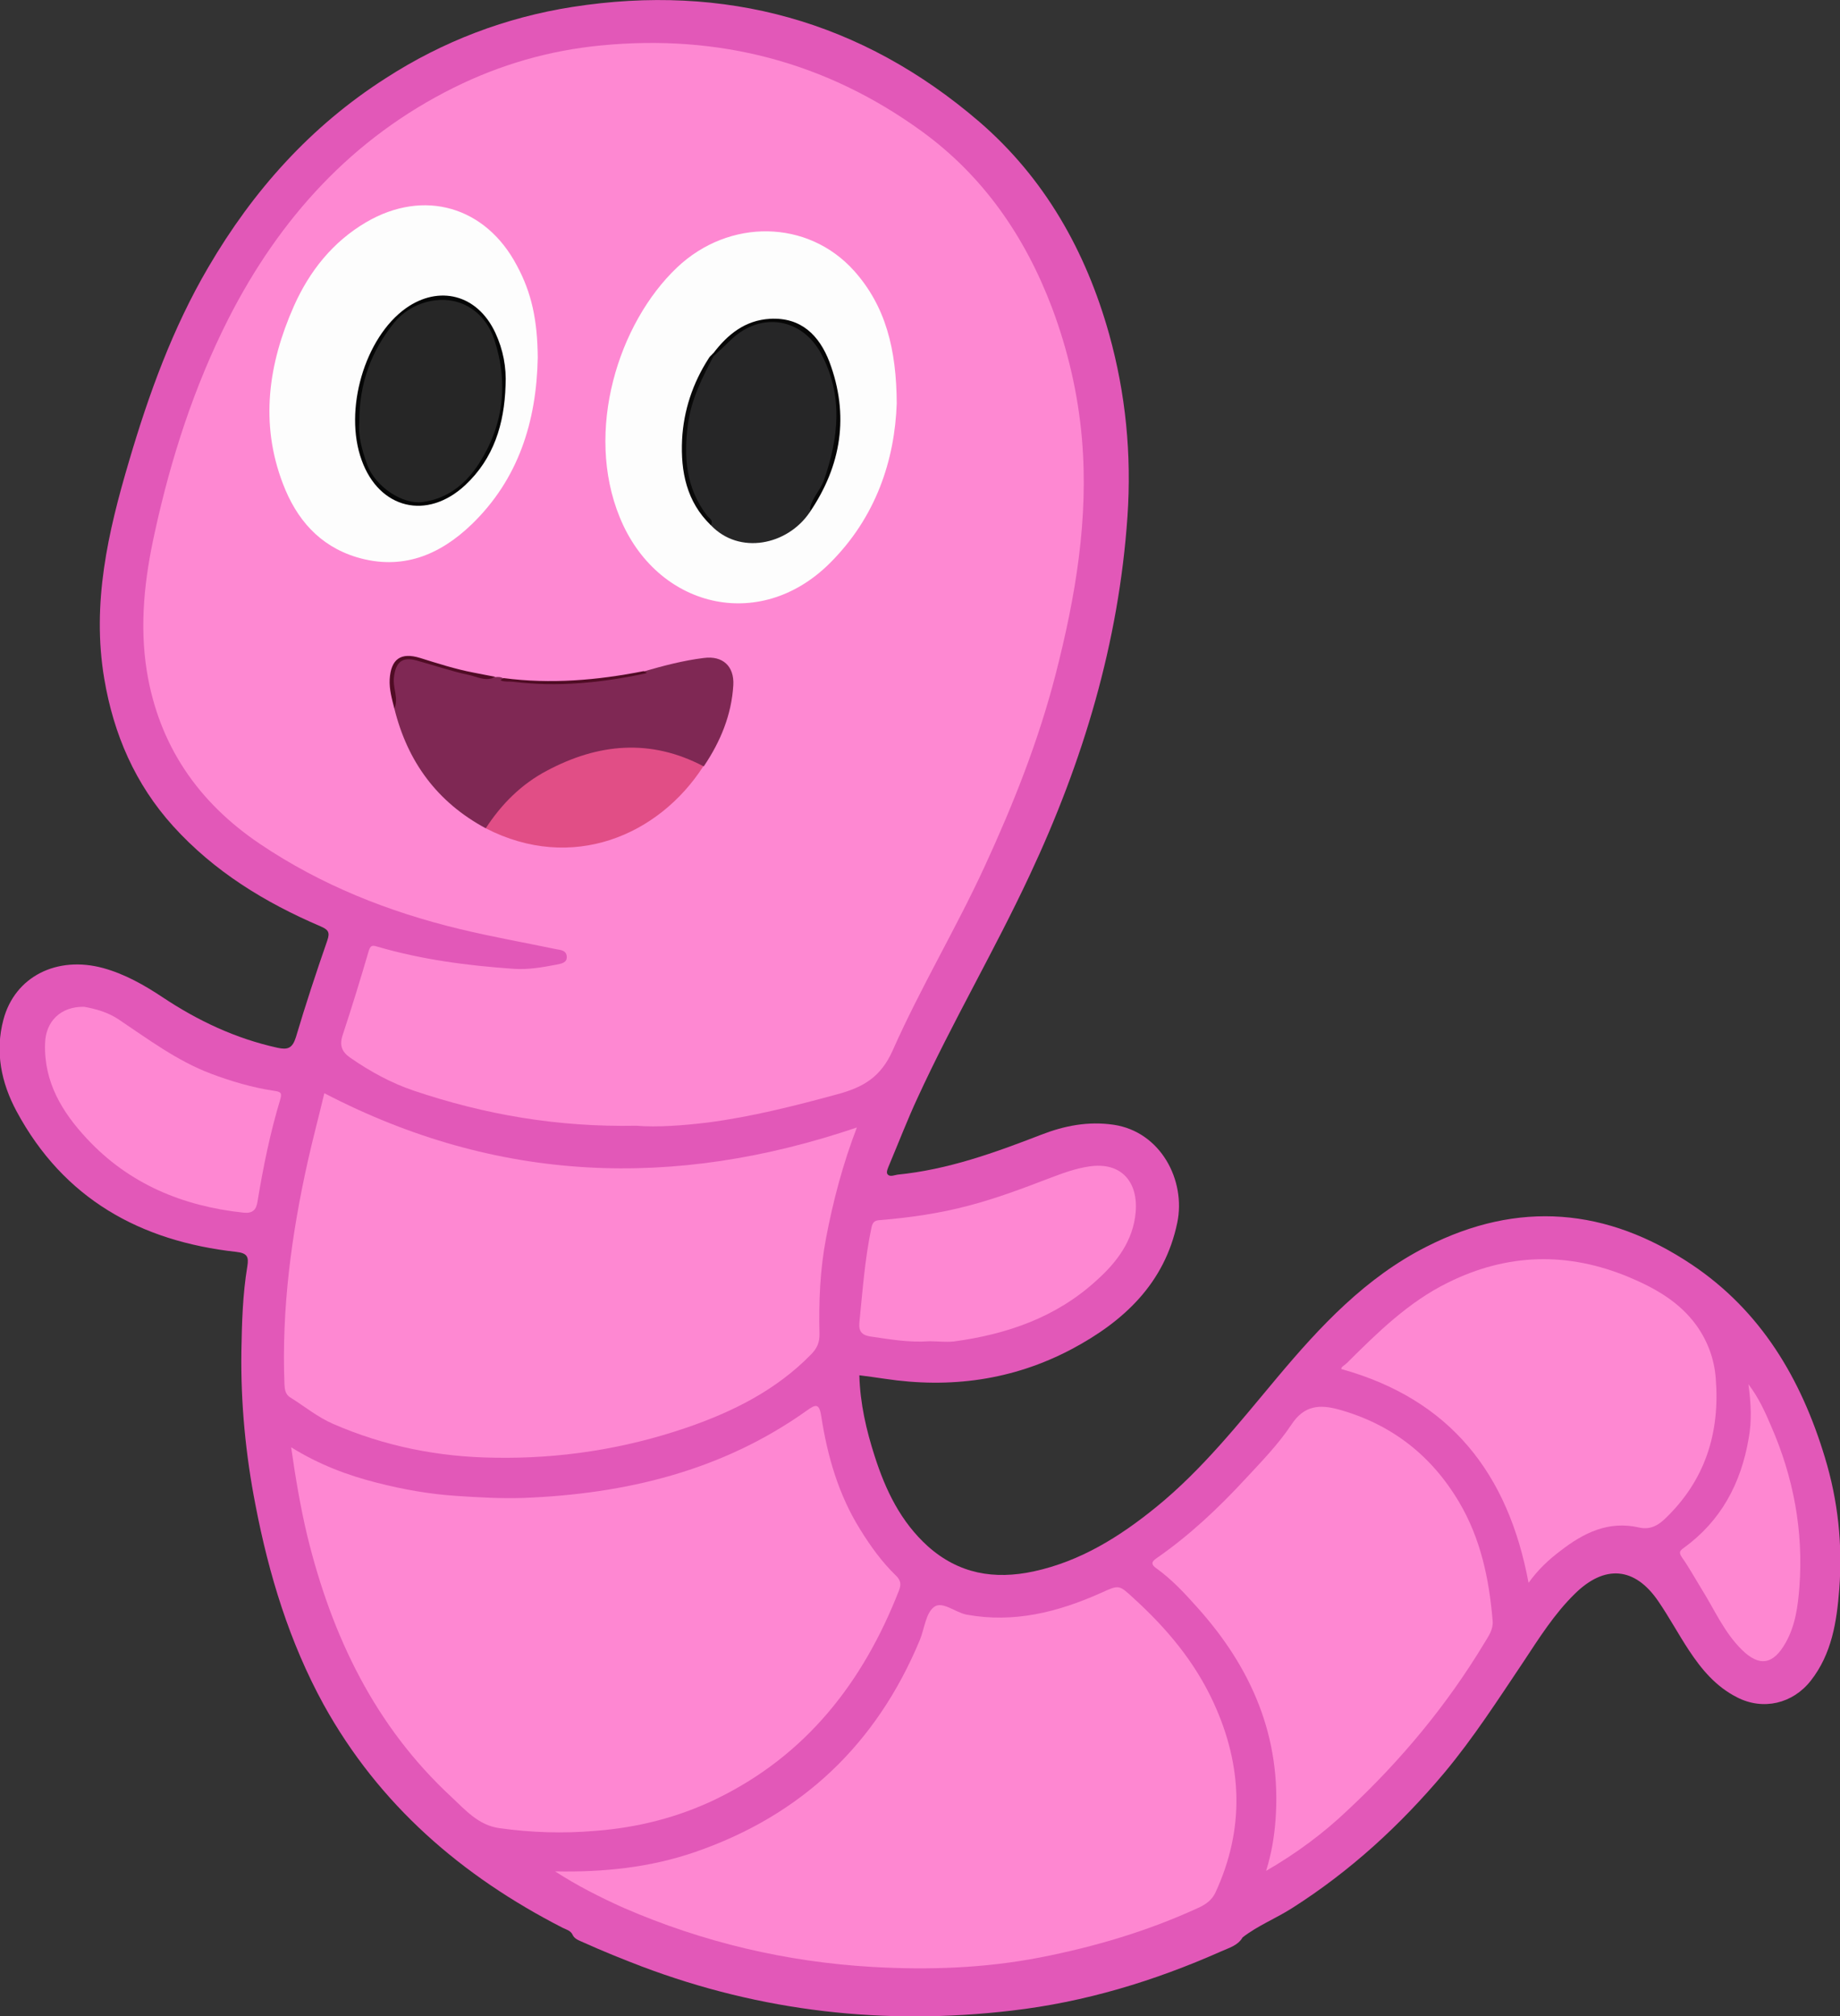 <svg width="304" height="333" viewBox="0 0 304 333" fill="none" xmlns="http://www.w3.org/2000/svg">
<rect x="0" y="0" width="304" height="333" fill="#333333" stroke="none"/>
<g clip-path="url(#clip0_45_108)">
<path d="M94.571 319.468C94.243 318.812 93.507 318.648 92.934 318.361C76.287 309.832 62.624 298.064 53.462 281.498C47.817 271.206 44.422 260.052 42.213 248.571C40.577 240.206 39.759 231.718 39.882 223.189C39.964 218.515 40.086 213.799 40.864 209.125C41.109 207.607 40.904 206.951 39.023 206.746C23.152 204.983 10.512 197.971 2.741 183.538C0.205 178.822 -0.859 173.696 0.573 168.366C2.454 161.313 9.367 157.786 17.057 159.878C20.616 160.862 23.806 162.666 26.833 164.675C32.683 168.571 38.941 171.523 45.854 173.04C47.531 173.409 48.308 173.122 48.881 171.318C50.476 165.946 52.235 160.616 54.075 155.326C54.566 153.932 54.198 153.522 52.971 152.989C43.768 149.052 35.382 143.927 28.592 136.423C22.334 129.493 18.775 121.292 17.221 112.066C15.135 99.683 17.834 87.914 21.311 76.187C24.584 65.075 28.51 54.208 34.401 44.162C41.804 31.492 51.335 20.831 63.729 12.916C73.178 6.807 83.567 2.87 94.571 1.148C119.768 -2.788 142.388 3.444 161.776 20.092C172.575 29.401 179.406 41.456 183.251 55.193C185.992 65.034 186.973 75.039 186.278 85.29C184.846 106.161 178.956 125.721 170.121 144.542C164.312 156.966 157.318 168.858 151.591 181.323C149.914 184.932 148.482 188.663 146.928 192.354C146.724 192.846 146.396 193.543 146.601 193.871C146.969 194.445 147.705 194.076 148.278 193.994C156.581 193.174 164.312 190.385 172.043 187.392C175.847 185.916 179.774 185.137 183.987 185.752C191.759 186.9 195.972 194.937 194.5 201.949C192.413 211.954 185.664 218.228 177.115 222.779C167.38 227.946 156.99 229.34 146.151 227.7C144.842 227.495 143.492 227.331 141.979 227.126C142.101 231.759 143.124 236.188 144.515 240.493C146.314 246.111 148.81 251.318 153.309 255.378C158.422 259.929 164.271 260.914 170.775 259.519C178.547 257.838 185.01 253.779 191.064 248.858C198.672 242.666 204.726 234.999 210.984 227.536C218.101 219.048 225.628 210.97 235.69 205.885C250.866 198.176 265.509 199.488 279.499 208.837C290.952 216.505 297.578 227.7 301.505 240.698C303.673 247.833 304.45 255.091 303.877 262.472C303.468 267.802 302.65 273.133 299.173 277.562C296.187 281.375 291.279 282.523 286.984 280.309C283.507 278.546 281.135 275.716 279.049 272.559C277.29 269.894 275.776 267.064 273.976 264.44C270.091 258.74 265.1 258.371 260.192 263.21C256.797 266.531 254.302 270.509 251.725 274.404C247.511 280.678 243.462 286.993 238.594 292.815C231.313 301.467 223.092 309.012 213.479 315.122C210.779 316.844 207.834 317.992 205.298 319.961C204.521 321.314 203.049 321.683 201.781 322.257C190.696 327.177 179.201 330.663 167.094 332.057C146.151 334.517 125.781 332.221 106.024 324.758C102.792 323.528 99.561 322.216 96.371 320.781C95.675 320.453 94.898 320.248 94.571 319.468Z" fill="#E258B8"/>
<path d="M105.124 185.916C92.034 186.162 80.09 184.071 68.392 180.134C64.629 178.863 61.193 176.977 57.92 174.721C56.489 173.737 56.039 172.671 56.611 170.949C58.125 166.357 59.556 161.723 60.906 157.089C61.193 156.187 61.438 156.064 62.256 156.31C69.66 158.484 77.227 159.468 84.876 160.001C87.249 160.165 89.621 159.755 91.953 159.304C92.73 159.14 93.752 159.017 93.63 157.91C93.548 156.966 92.648 156.884 91.912 156.761C86.594 155.654 81.236 154.711 76 153.44C64.22 150.611 53.053 146.182 42.949 139.375C32.723 132.487 26.261 123.096 24.256 110.836C23.029 103.127 23.888 95.5 25.565 87.955C28.224 75.736 32.069 63.844 37.714 52.691C46.14 36.125 58.125 22.84 74.977 14.475C82.667 10.661 90.766 8.324 99.315 7.504C118.704 5.618 136.456 10.21 152.245 21.651C162.431 29.031 169.343 39.037 173.802 50.805C176.42 57.776 178.097 64.952 178.751 72.415C179.897 85.7 177.688 98.576 174.416 111.328C171.593 122.317 167.421 132.815 162.676 143.107C157.931 153.399 152.082 163.117 147.501 173.45C145.537 177.879 142.633 179.56 138.379 180.708C131.302 182.635 124.185 184.44 116.945 185.383C112.855 185.875 108.601 186.203 105.124 185.916Z" fill="#FE88D2"/>
<path d="M48.103 239.017C52.726 241.887 57.43 243.651 62.297 244.881C66.633 245.988 71.01 246.767 75.509 247.054C79.191 247.3 82.831 247.505 86.513 247.382C103.365 246.726 119.318 242.912 133.307 232.948C134.78 231.882 135.352 231.759 135.679 233.85C136.702 240.493 138.543 246.89 142.142 252.631C143.819 255.337 145.701 257.961 147.992 260.176C148.81 260.955 148.932 261.652 148.523 262.677C142.592 277.849 133.184 289.904 118.295 297.121C111.996 300.155 105.328 301.836 98.334 302.369C93.016 302.821 87.781 302.656 82.504 301.918C79.027 301.426 76.9 298.925 74.609 296.793C61.929 285.065 54.812 270.181 50.762 253.615C49.658 248.981 48.84 244.184 48.103 239.017Z" fill="#FE87D2"/>
<path d="M141.57 186.203C139.238 192.272 137.643 198.34 136.457 204.573C135.475 209.781 135.271 214.988 135.393 220.237C135.434 221.631 135.025 222.656 134.002 223.681C128.235 229.586 121.077 233.153 113.428 235.778C103.12 239.304 92.485 240.944 81.604 240.739C72.442 240.616 63.525 238.853 55.057 235.163C52.48 234.055 50.312 232.251 47.94 230.775C47.163 230.283 47.04 229.504 46.999 228.643C46.508 216.177 48.145 203.917 50.844 191.821C51.703 187.966 52.726 184.194 53.585 180.544C82.136 195.388 111.342 196.454 141.57 186.203Z" fill="#FE88D2"/>
<path d="M91.707 309.053C99.643 309.217 107.374 308.438 114.859 305.855C132.448 299.786 144.801 288.059 151.959 270.878C152.737 268.991 152.941 266.408 154.332 265.383C155.682 264.358 157.809 266.285 159.69 266.654C167.503 268.089 174.784 266.244 181.86 263.087C184.928 261.693 184.846 261.693 187.342 263.989C192.782 268.95 197.404 274.445 200.513 281.211C205.298 291.626 205.667 302.082 200.799 312.58C200.226 313.81 199.163 314.548 197.977 315.081C189.591 318.935 180.838 321.519 171.798 323.282C162.676 325.045 153.432 325.373 144.188 324.84C129.912 324.02 116.168 320.781 103.038 315.081C99.111 313.318 95.307 311.39 91.707 309.053Z" fill="#FE87D1"/>
<path d="M209.184 308.971C210.084 306.06 210.534 303.354 210.738 300.565C211.761 286.87 206.771 275.429 197.813 265.465C195.727 263.128 193.6 260.832 191.023 258.986C189.877 258.166 190.532 257.715 191.309 257.182C196.586 253.492 201.249 249.104 205.584 244.43C208.325 241.477 211.147 238.607 213.356 235.286C215.483 232.046 218.06 231.923 221.21 232.784C229.882 235.204 236.467 240.329 241.048 248.038C244.648 254.107 246.039 260.791 246.611 267.679C246.734 269.073 245.957 270.181 245.302 271.247C239.085 281.58 231.436 290.765 222.642 298.966C218.633 302.779 214.215 306.06 209.184 308.971Z" fill="#FE87D2"/>
<path d="M252.543 261.406C249.189 243.363 239.617 231.103 221.619 226.1C221.537 225.731 222.151 225.485 222.519 225.116C227.591 220.073 232.704 215.029 239.208 211.831C249.025 206.951 259.047 206.705 269.15 210.929C273.445 212.733 277.453 214.988 280.276 218.884C282.157 221.508 283.221 224.46 283.466 227.577C284.203 236.598 281.748 244.512 274.999 250.908C273.69 252.139 272.381 252.631 270.786 252.262C265.714 251.113 261.624 253.164 257.819 256.116C255.856 257.592 254.138 259.191 252.543 261.406Z" fill="#FE88D2"/>
<path d="M153.595 221.508C150.118 221.754 147.01 221.18 143.86 220.729C142.51 220.524 141.856 219.991 141.978 218.474C142.51 213.225 142.878 207.935 143.983 202.728C144.187 201.785 144.555 201.539 145.414 201.498C150.364 201.088 155.231 200.39 160.017 199.119C164.558 197.93 168.934 196.29 173.311 194.609C175.479 193.789 177.647 192.969 179.938 192.641C185.337 191.82 188.077 195.306 187.628 200.226C187.218 204.901 184.519 208.468 181.165 211.462C174.497 217.572 166.357 220.36 157.563 221.549C156.213 221.672 154.781 221.508 153.595 221.508Z" fill="#FE87D2"/>
<path d="M13.908 166.274C15.748 166.603 17.753 167.136 19.552 168.325C24.461 171.605 29.206 175.173 34.81 177.305C38.205 178.576 41.641 179.601 45.199 180.134C46.222 180.298 46.672 180.339 46.304 181.569C44.627 187.105 43.481 192.764 42.541 198.463C42.336 199.816 41.723 200.431 40.209 200.267C30.188 199.201 21.27 195.511 14.317 188.007C10.267 183.661 7.24 178.699 7.445 172.343C7.527 168.694 10.022 166.192 13.908 166.274Z" fill="#FE87D2"/>
<path d="M288.866 228.602C290.584 230.857 291.606 233.153 292.588 235.45C296.31 243.938 297.987 252.836 297.292 262.103C297.046 265.26 296.637 268.458 295.001 271.329C292.956 274.937 290.665 275.306 287.761 272.436C284.857 269.566 283.262 265.834 281.135 262.431C280.071 260.709 279.089 258.904 277.903 257.223C277.372 256.444 277.453 256.157 278.149 255.665C284.325 251.195 287.638 245.004 288.906 237.582C289.438 234.712 289.316 231.841 288.866 228.602Z" fill="#FE87D1"/>
<path d="M148.155 66.633C147.828 75.941 144.76 85.413 137.07 93.04C125.413 104.603 108.437 100.298 102.384 85.413C96.575 71.184 102.138 53.388 111.873 44.162C120.463 36.043 133.471 36.207 141.12 44.736C146.315 50.559 148.114 57.653 148.155 66.633Z" fill="#FDFDFD"/>
<path d="M88.844 59.088C88.64 69.626 85.654 79.139 77.923 86.602C72.646 91.687 66.388 94.27 58.902 92.015C52.726 90.129 48.962 85.7 46.754 79.918C42.909 69.913 44.34 60.072 48.553 50.559C51.13 44.777 54.975 39.939 60.498 36.699C70.028 31.123 80.254 34.075 85.408 43.875C87.822 48.345 88.803 52.855 88.844 59.088Z" fill="#FDFDFD"/>
<path d="M80.254 136.792C72.237 132.487 67.328 125.803 65.16 117.028C65.242 115.757 64.833 114.526 64.71 113.255C64.383 109.483 66.06 107.966 69.66 109.032C73.219 110.098 76.777 111.246 80.459 111.82C80.95 111.902 81.399 112.025 81.849 111.82C82.34 111.779 82.79 111.779 83.199 112.066C87.371 113.132 91.626 112.886 95.839 112.64C98.62 112.476 101.361 112.107 104.101 111.533C104.878 111.369 105.697 111.369 106.392 110.877C109.664 109.934 112.937 109.073 116.291 108.663C119.399 108.253 121.322 110.016 121.158 113.132C120.872 118.053 119.031 122.481 116.291 126.541C115.636 126.705 115.104 126.459 114.532 126.213C105.042 122.44 96.166 123.753 87.903 129.575C85.531 131.215 83.486 133.184 81.89 135.644C81.44 136.218 81.113 136.833 80.254 136.792Z" fill="#7F2854"/>
<path d="M80.254 136.792C82.831 132.815 86.145 129.493 90.358 127.279C98.825 122.768 107.456 121.948 116.209 126.541C108.846 137.981 94.53 144.132 80.254 136.792Z" fill="#E14E86"/>
<path d="M81.849 111.779C80.295 112.64 78.822 111.738 77.391 111.451C74.487 110.836 71.664 109.852 68.801 109.073C66.388 108.417 65.365 109.401 65.079 111.902C64.874 113.624 65.897 115.305 65.16 117.028C64.751 115.429 64.301 113.87 64.383 112.189C64.588 108.827 66.224 107.679 69.415 108.663C72.319 109.565 75.223 110.508 78.25 111.082C79.436 111.328 80.622 111.533 81.849 111.779Z" fill="#500C25"/>
<path d="M106.351 110.836C106.433 110.959 107.292 111.082 106.515 111.246C99.356 112.763 92.116 113.501 84.794 112.599C84.14 112.517 83.404 112.64 82.79 112.394C82.545 112.312 83.036 112.107 83.199 111.984C90.971 113.009 98.702 112.353 106.351 110.836Z" fill="#500C25"/>
<path d="M133.757 84.634C130.075 90.047 122.14 91.687 117.436 86.725C113.632 82.01 112.405 76.597 113.223 70.692C113.836 66.387 115.268 62.409 117.763 58.801C119.031 57.571 120.136 56.136 121.526 55.111C127.417 50.764 134.166 53.019 136.865 60.154C139.851 68.027 138.583 75.49 134.779 82.707C134.411 83.322 133.757 83.814 133.757 84.634Z" fill="#262627"/>
<path d="M133.757 84.634C133.798 82.543 135.475 81.148 136.129 79.303C138.583 72.251 139.32 65.321 135.679 58.432C132.53 52.527 125.74 51.42 120.831 56.054C119.849 56.997 118.868 57.94 117.886 58.842C117.681 58.678 117.681 58.514 117.845 58.35C120.218 55.233 123.081 52.896 127.212 52.65C132.366 52.363 135.352 55.398 137.029 59.744C140.342 68.56 139.033 76.884 133.757 84.634Z" fill="#070707"/>
<path d="M117.845 58.35C117.845 58.514 117.886 58.678 117.886 58.842C116.005 62.368 114.246 65.895 113.673 69.954C112.937 75.449 113.305 80.615 116.864 85.208C117.15 85.577 117.968 85.946 117.436 86.725C113.428 82.871 112.446 77.868 112.691 72.62C112.937 67.822 114.45 63.27 117.068 59.211C117.232 58.883 117.559 58.637 117.845 58.35Z" fill="#090909"/>
<path d="M83.527 63.681C83.322 69.995 81.604 75.695 76.859 80.123C70.56 85.987 62.666 84.06 59.761 76.023C56.734 67.74 60.252 55.725 67.083 50.887C72.483 47.074 78.864 48.55 81.85 54.987C83.118 57.735 83.69 60.646 83.527 63.681Z" fill="#050606"/>
<path d="M59.352 69.79C59.352 63.147 61.397 57.94 65.079 53.347C67.778 49.985 72.646 48.591 76.45 50.19C79.068 51.297 80.827 53.511 81.686 56.136C84.017 63.311 83.199 70.241 79.109 76.597C76.941 79.918 73.996 82.338 69.823 82.912C66.551 83.363 62.011 80.41 60.661 76.72C59.761 74.26 59.147 71.758 59.352 69.79Z" fill="#262626"/>
</g>
<defs>
<clipPath id="clip0_45_108">
<rect width="304" height="333" fill="white"/>
</clipPath>
</defs>
</svg>
